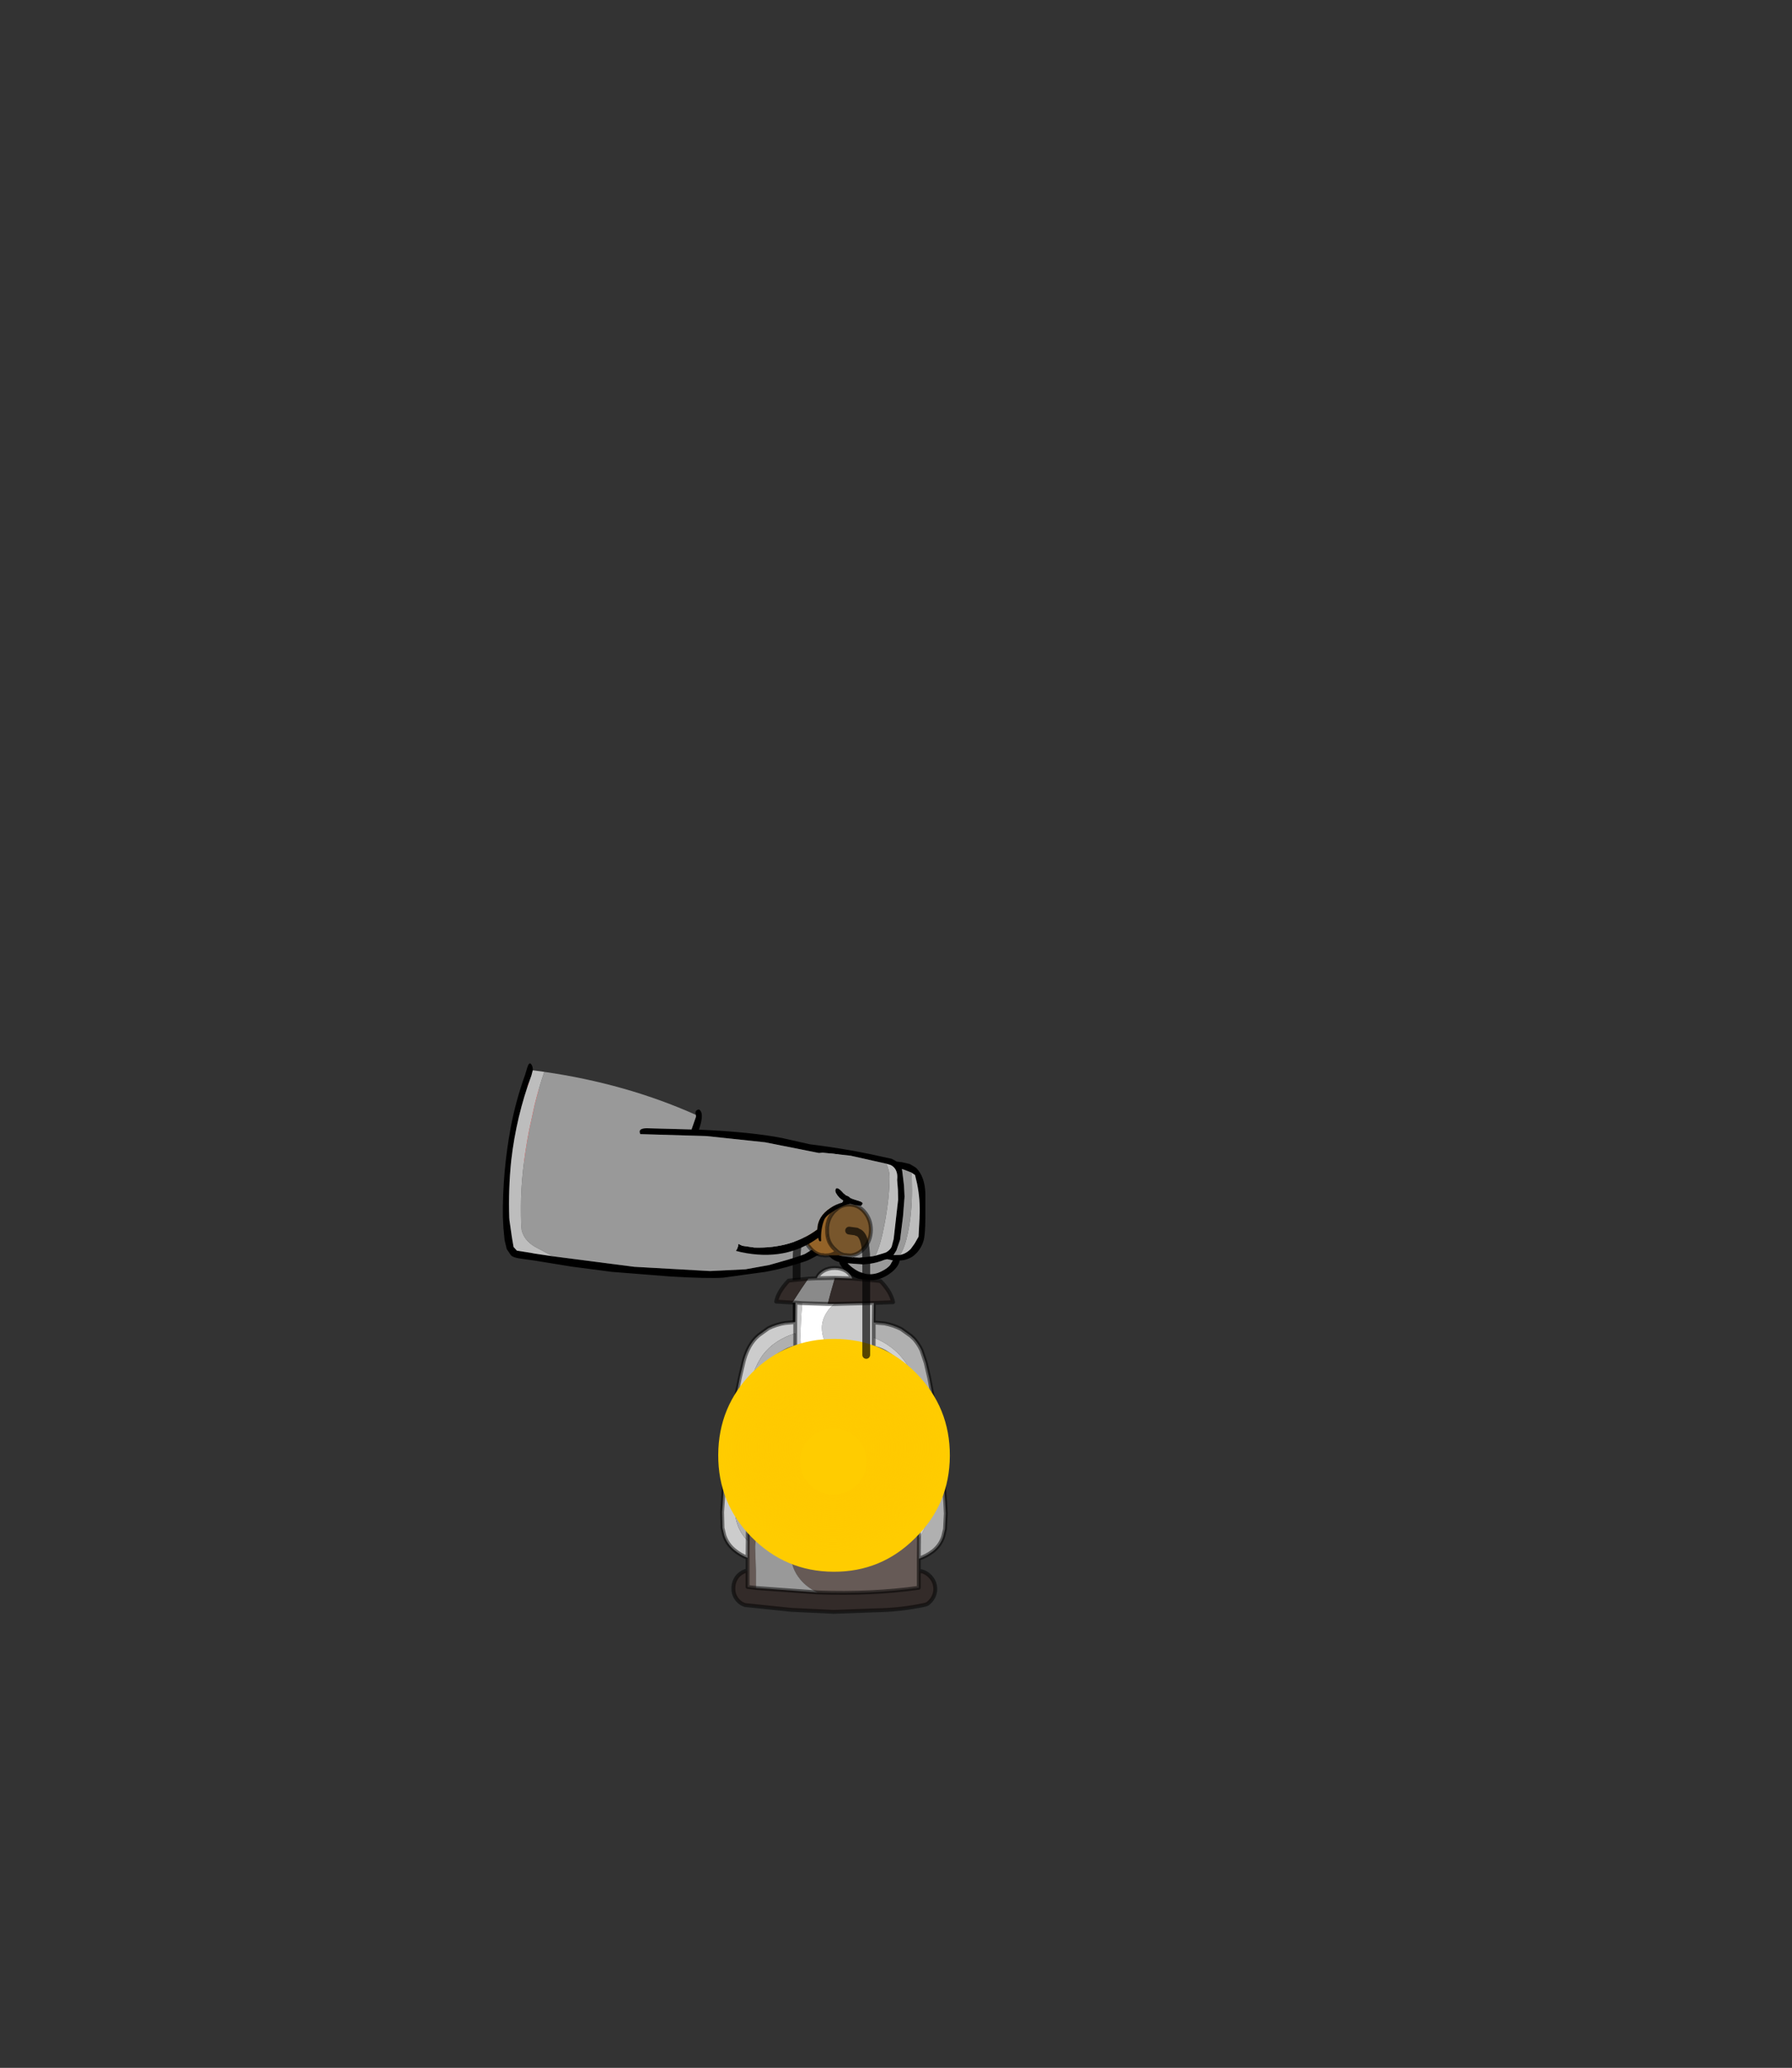 <?xml version="1.0" encoding="UTF-8" standalone="no"?>
<svg xmlns:xlink="http://www.w3.org/1999/xlink" height="531.5px" width="460.6px" xmlns="http://www.w3.org/2000/svg">
  <rect width="100%" height="100%" fill="#333333" stroke="none"/>
  <g transform="matrix(1.0, 0.0, 0.0, 1.0, 193.65, 334.05)">
    <use height="141.5" transform="matrix(1.0, 0.0, 0.0, 1.0, -64.4, -60.75)" width="114.35" xlink:href="#shape0"/>
    <use height="28.2" transform="matrix(2.111, 0.01, -0.01, 2.122, -8.9, 9.95)" width="28.2" xlink:href="#sprite0"/>
    <use height="70.65" transform="matrix(1.0, 0.0, 0.0, 1.0, -10.85, 2.6)" width="62.6" xlink:href="#shape2"/>
    <use height="28.2" transform="matrix(0.606, 0.003, -0.003, 0.6, 12.05, 33.1)" width="28.2" xlink:href="#sprite0"/>
    <use height="52.75" transform="matrix(1.0, 0.0, 0.0, 1.0, -11.15, -37.55)" width="42.35" xlink:href="#shape3"/>
  </g>
  <defs>
    <g id="shape0" transform="matrix(1.0, 0.0, 0.0, 1.0, 64.4, 60.75)">
      <path d="M-55.1 -51.7 L-56.1 -39.45 Q-56.1 -31.4 -55.6 -27.25 -55.4 -25.45 -53.75 -20.1 L-52.1 -15.0 Q-52.1 -13.75 -52.35 -13.95 L-52.7 -13.8 Q-53.1 -13.65 -53.85 -13.8 -57.35 -14.4 -58.55 -27.2 L-59.1 -40.1 -59.1 -40.45 -58.75 -46.2 -57.95 -55.65 Q-55.85 -56.45 -55.25 -54.45 -55.1 -53.85 -55.1 -51.7" fill="#ff0000" fill-rule="evenodd" stroke="none"/>
      <path d="M-14.8 -47.5 L-14.9 -48.05 Q-14.85 -48.75 -14.0 -48.9 -13.25 -48.4 -13.25 -47.25 L-13.25 -47.2 Q-13.25 -46.1 -13.75 -44.5 L-14.0 -43.7 Q-0.55 -43.1 7.35 -41.55 L14.45 -39.95 19.25 -39.3 Q26.2 -38.3 33.05 -36.75 L35.55 -36.2 36.3 -35.8 36.8 -35.5 37.95 -35.35 38.1 -35.35 40.05 -34.9 40.2 -34.85 41.25 -34.25 41.85 -33.85 Q44.05 -31.65 44.2 -27.3 L44.2 -21.0 Q44.15 -17.35 43.9 -15.9 43.55 -13.8 42.0 -12.05 L41.25 -11.35 Q39.7 -10.15 37.6 -10.05 L37.55 -9.9 Q37.3 -8.55 35.65 -7.15 L34.7 -6.45 Q31.7 -4.5 28.4 -5.05 25.85 -5.45 23.9 -7.15 L23.6 -7.4 Q22.05 -9.0 22.1 -9.65 19.45 -10.35 18.8 -12.55 L18.75 -12.7 16.85 -11.6 Q14.15 -10.1 13.45 -9.9 8.1 -8.1 4.35 -7.4 L3.1 -7.15 -7.8 -5.65 Q-11.85 -5.4 -21.25 -5.95 L-36.4 -7.15 -46.75 -8.5 -56.25 -10.05 -59.1 -10.45 Q-61.8 -10.75 -62.35 -11.45 L-63.4 -13.0 -63.95 -15.3 -64.25 -18.4 -64.4 -21.35 Q-64.5 -32.95 -62.35 -44.4 -61.05 -51.25 -58.65 -57.9 L-58.25 -59.25 Q-57.7 -61.25 -57.15 -60.55 -56.65 -59.95 -56.7 -58.95 L-56.75 -58.8 -57.05 -57.65 Q-60.95 -47.1 -62.25 -35.75 -63.0 -28.35 -62.75 -21.05 L-62.7 -20.4 -62.1 -16.2 -61.95 -15.3 -61.65 -13.55 -60.8 -12.6 -57.3 -12.05 -56.25 -11.85 -51.55 -11.15 -30.65 -8.45 -11.15 -7.35 -2.05 -7.8 4.05 -8.9 8.95 -10.3 Q12.05 -11.25 13.25 -11.75 L15.05 -12.85 17.3 -13.8 18.55 -14.6 18.65 -16.15 18.25 -16.05 15.35 -15.65 5.2 -16.25 4.55 -16.6 Q4.3 -16.8 4.35 -17.2 4.45 -17.75 5.1 -17.7 L5.45 -17.65 8.3 -17.25 Q13.55 -16.8 18.55 -18.05 L19.25 -18.35 20.45 -19.75 20.8 -20.05 22.4 -20.65 22.25 -21.05 22.3 -21.55 Q22.55 -22.95 23.6 -22.55 24.55 -22.25 24.25 -20.85 L24.25 -20.8 25.75 -20.65 25.8 -20.55 Q25.7 -20.15 24.35 -19.65 L22.25 -19.1 Q20.7 -18.4 20.4 -17.2 L20.25 -16.85 20.1 -14.65 20.1 -14.3 Q20.35 -11.6 22.75 -11.2 L25.5 -10.85 25.7 -10.9 27.2 -10.8 30.6 -11.15 31.35 -11.3 33.35 -11.9 34.1 -12.15 Q35.2 -12.8 35.55 -13.65 L36.05 -15.6 37.2 -25.7 37.15 -28.2 36.95 -30.75 Q37.15 -32.4 36.5 -33.5 36.1 -34.2 35.3 -34.6 L34.15 -34.95 25.0 -37.0 17.8 -37.8 16.85 -37.7 10.8 -38.9 3.0 -40.45 -12.1 -42.05 -29.05 -42.55 -29.15 -42.7 -29.25 -43.15 Q-29.25 -44.15 -27.0 -44.05 L-15.9 -43.75 -14.75 -47.05 -14.8 -47.5 M40.55 -32.7 L38.6 -33.45 38.1 -33.6 38.2 -33.45 38.35 -32.3 38.7 -29.35 38.85 -26.5 38.45 -21.4 37.7 -15.4 36.75 -12.65 36.0 -11.45 37.7 -11.5 Q39.25 -11.8 40.45 -13.05 L41.25 -14.15 41.55 -14.6 42.45 -16.2 42.7 -21.0 42.7 -21.25 Q42.95 -25.55 42.05 -29.9 L41.55 -32.0 41.5 -32.05 41.25 -32.25 40.55 -32.7 M28.8 -6.65 Q30.85 -6.3 32.65 -7.15 L33.15 -7.4 Q34.5 -8.1 35.15 -8.9 L35.65 -9.8 35.85 -10.1 35.6 -10.15 34.35 -10.4 33.7 -10.25 Q31.85 -9.5 29.8 -9.2 L28.25 -9.05 25.55 -9.25 24.2 -9.35 25.0 -8.6 Q26.15 -7.65 27.25 -7.15 L28.8 -6.65" fill="#000000" fill-rule="evenodd" stroke="none"/>
      <path d="M-53.75 -58.55 Q-32.65 -55.5 -14.8 -47.5 L-14.75 -47.05 -15.9 -43.75 -27.0 -44.05 Q-29.25 -44.15 -29.25 -43.15 L-29.15 -42.7 -29.05 -42.55 -12.1 -42.05 3.0 -40.45 10.8 -38.9 16.85 -37.7 17.8 -37.8 25.0 -37.0 34.15 -34.95 Q35.0 -33.15 35.0 -31.5 35.0 -26.3 33.7 -19.4 32.65 -13.85 31.35 -11.3 L30.6 -11.15 27.2 -10.8 25.7 -10.9 25.5 -10.85 22.75 -11.2 Q20.35 -11.6 20.1 -14.3 L20.1 -14.65 20.25 -16.85 20.4 -17.2 Q20.7 -18.4 22.25 -19.1 L24.35 -19.65 Q25.7 -20.15 25.8 -20.55 L25.75 -20.65 24.25 -20.8 24.25 -20.85 Q24.55 -22.25 23.6 -22.55 22.55 -22.95 22.3 -21.55 L22.25 -21.05 22.4 -20.65 20.8 -20.05 20.45 -19.75 19.25 -18.35 18.55 -18.05 Q13.55 -16.8 8.3 -17.25 L5.45 -17.65 5.1 -17.7 Q4.45 -17.75 4.35 -17.2 4.3 -16.8 4.55 -16.6 L5.2 -16.25 15.35 -15.65 18.25 -16.05 18.65 -16.15 18.55 -14.6 17.3 -13.8 15.05 -12.85 13.25 -11.75 Q12.05 -11.25 8.95 -10.3 L4.05 -8.9 -2.05 -7.8 -11.15 -7.35 -30.65 -8.45 -51.55 -11.15 -56.25 -13.65 Q-58.95 -15.3 -59.55 -17.85 -59.75 -18.8 -59.75 -23.9 -59.75 -32.65 -57.65 -43.55 L-56.25 -50.0 Q-55.1 -54.65 -53.75 -58.55 M37.7 -11.5 L36.0 -11.45 36.75 -12.65 37.7 -15.4 38.45 -21.4 38.85 -26.5 38.7 -29.35 38.35 -32.3 38.2 -33.45 38.1 -33.6 38.6 -33.45 40.55 -32.7 40.7 -31.85 40.75 -28.0 Q40.75 -22.15 39.7 -17.15 38.9 -13.3 37.7 -11.5 M28.8 -6.65 L27.25 -7.15 Q26.15 -7.65 25.0 -8.6 L24.2 -9.35 25.55 -9.25 28.25 -9.05 29.8 -9.2 Q31.85 -9.5 33.7 -10.25 L34.35 -10.4 35.6 -10.15 35.85 -10.1 35.65 -9.8 35.15 -8.9 Q34.5 -8.1 33.15 -7.4 L32.65 -7.15 Q30.85 -6.3 28.8 -6.65" fill="#999999" fill-rule="evenodd" stroke="none"/>
      <path d="M-56.7 -58.95 L-56.25 -58.9 -53.75 -58.55 Q-55.1 -54.65 -56.25 -50.0 L-57.65 -43.55 Q-59.75 -32.65 -59.75 -23.9 -59.75 -18.8 -59.55 -17.85 -58.95 -15.3 -56.25 -13.65 L-51.55 -11.15 -56.25 -11.85 -57.3 -12.05 -60.8 -12.6 -61.65 -13.55 -61.95 -15.3 -62.1 -16.2 -62.7 -20.4 -62.75 -21.05 Q-63.0 -28.35 -62.25 -35.75 -60.95 -47.1 -57.05 -57.65 L-56.75 -58.8 -56.7 -58.95 M34.15 -34.95 L35.3 -34.6 Q36.1 -34.2 36.5 -33.5 37.15 -32.4 36.95 -30.75 L37.15 -28.2 37.2 -25.7 36.05 -15.6 35.55 -13.65 Q35.2 -12.8 34.1 -12.15 L33.35 -11.9 31.35 -11.3 Q32.65 -13.85 33.7 -19.4 35.0 -26.3 35.0 -31.5 35.0 -33.15 34.15 -34.95 M37.7 -11.5 Q38.9 -13.3 39.7 -17.15 40.75 -22.15 40.75 -28.0 L40.7 -31.85 40.55 -32.7 41.25 -32.25 41.5 -32.05 41.55 -32.0 42.05 -29.9 Q42.95 -25.55 42.7 -21.25 L42.7 -21.0 42.45 -16.2 41.55 -14.6 41.25 -14.15 40.45 -13.05 Q39.25 -11.8 37.7 -11.5" fill="#bdbdbd" fill-rule="evenodd" stroke="none"/>
      <path d="M5.8 50.65 Q6.85 50.0 8.3 49.4 L8.6 49.3 Q13.7 47.45 20.8 47.45 28.1 47.5 33.15 49.5 L35.55 50.7 34.95 51.3 Q26.35 54.4 17.75 53.7 12.7 53.3 7.65 51.6 L6.2 51.1 5.8 50.65" fill="#c9c9c9" fill-opacity="0.502" fill-rule="evenodd" stroke="none"/>
      <path d="M5.8 50.65 Q6.85 50.0 8.3 49.4 L8.6 49.3 Q13.7 47.45 20.8 47.45 28.1 47.5 33.15 49.5 L35.55 50.7" fill="none" stroke="#000000" stroke-linecap="round" stroke-linejoin="round" stroke-opacity="0.2" stroke-width="1.0"/>
      <path d="M11.1 14.2 L11.1 -10.1 Q11.1 -13.7 11.8 -15.55 12.4 -17.15 13.45 -17.35 L13.6 -17.5 15.5 -17.75" fill="none" stroke="#000000" stroke-linecap="round" stroke-linejoin="round" stroke-opacity="0.663" stroke-width="2.0"/>
      <path d="M10.0 0.75 L12.15 -2.55 14.1 -5.4 16.3 -5.5 20.95 -5.6 19.85 -1.75 19.1 1.1 12.55 0.9 10.8 0.75 10.0 0.75 M20.95 13.85 L20.5 14.55 Q19.25 16.45 18.75 17.85 18.25 19.3 18.25 21.9 L18.25 22.3 8.1 22.25 8.05 20.6 Q8.05 17.55 9.4 15.65 10.15 14.65 11.45 13.8 L12.65 13.8 20.95 13.85 M17.8 53.7 Q18.25 54.9 18.2 56.55 18.2 58.65 17.35 61.0 14.1 60.8 11.35 60.05 L8.3 59.05 7.85 58.9 7.75 58.65 7.2 56.7 7.0 55.15 Q7.05 53.5 7.7 51.6 12.7 53.3 17.8 53.7" fill="#8a8a8a" fill-rule="evenodd" stroke="none"/>
      <path d="M14.1 -5.4 L12.15 -2.55 10.0 0.75 5.85 0.5 Q6.3 -2.0 9.05 -4.9 L14.1 -5.4 M19.1 1.1 L19.85 -1.75 20.95 -5.6 25.4 -5.45 32.65 -4.8 Q35.4 -1.95 35.9 0.65 L30.95 0.85 20.85 1.1 19.1 1.1 M42.8 69.75 L43.2 69.8 Q44.45 70.1 45.4 71.1 46.75 72.5 46.75 74.4 46.7 76.3 45.35 77.65 L44.8 78.15 44.2 78.4 Q38.0 79.75 31.4 79.85 L20.65 80.25 10.3 79.75 10.0 79.75 -2.1 78.5 Q-3.15 78.2 -3.9 77.4 -5.2 76.05 -5.15 74.15 -5.15 72.25 -3.85 70.85 -2.8 69.85 -1.5 69.6 L-1.5 73.85 0.65 74.1 16.45 75.25 Q30.6 75.75 42.5 74.05 L42.5 69.75 42.8 69.75 M34.85 14.1 L34.95 14.15 36.35 15.2 36.85 15.65 Q37.35 16.4 37.35 17.4 L37.35 19.0 Q37.35 20.4 36.35 21.4 35.5 22.25 34.45 22.35 L33.95 22.35 18.25 22.3 18.25 21.9 Q18.25 19.3 18.75 17.85 19.25 16.45 20.5 14.55 L20.95 13.85 21.05 13.85 30.85 13.9 33.95 13.9 34.85 14.1 M35.6 50.7 Q38.35 52.3 38.35 54.35 38.3 55.75 37.05 56.9 L34.9 58.45 33.15 59.15 Q28.0 61.15 20.75 61.1 L17.35 61.0 Q18.2 58.65 18.2 56.55 18.25 54.9 17.8 53.7 26.4 54.4 35.0 51.3 L35.6 50.7 M4.45 15.9 L5.4 15.05 6.8 14.0 7.0 13.9 7.55 13.8 10.7 13.8 11.45 13.8 Q10.15 14.65 9.4 15.65 8.05 17.55 8.05 20.6 L8.1 22.25 7.55 22.25 7.15 22.25 Q6.05 22.1 5.15 21.25 4.2 20.25 4.2 18.85 L4.2 17.25 Q4.2 16.45 4.45 15.9 M5.85 50.65 L6.2 51.1 7.7 51.6 Q7.05 53.5 7.0 55.15 L7.2 56.7 7.75 58.65 7.85 58.9 6.55 58.3 4.7 57.1 4.4 56.75 Q3.15 55.55 3.2 54.15 3.2 52.15 5.85 50.65" fill="#332b29" fill-rule="evenodd" stroke="none"/>
      <path d="M10.8 0.75 L12.55 0.9 Q11.65 11.4 12.65 13.8 L11.45 13.8 10.7 13.8 10.75 12.3 10.75 8.65 Q5.3 10.35 2.35 14.3 -0.4 18.15 -1.7 25.4 L-3.75 38.85 Q-4.85 46.7 -4.85 52.4 -4.9 56.25 -3.65 58.9 -2.85 60.6 -1.45 62.0 L-1.5 66.35 Q-3.35 65.65 -4.85 64.4 -6.75 62.85 -7.5 60.55 L-7.95 58.65 -8.05 54.65 -7.85 51.7 -7.7 49.2 -7.4 46.65 -6.9 41.65 -6.4 37.0 -5.7 32.4 -5.0 28.0 -4.25 23.85 -3.45 19.9 -2.55 16.05 Q-2.15 14.35 -1.4 12.8 -0.65 11.2 0.55 9.9 L1.35 9.15 3.85 7.35 Q5.9 6.35 8.1 6.0 L10.75 5.75 10.8 0.75 M20.95 -5.6 L16.3 -5.5 Q16.6 -6.4 17.55 -7.1 L18.0 -7.4 Q19.25 -8.15 20.9 -8.15 22.55 -8.15 23.8 -7.4 L24.2 -7.1 Q25.1 -6.35 25.4 -5.45 L20.95 -5.6 M30.95 0.85 L30.9 5.85 30.9 9.75 30.9 12.4 30.85 13.9 21.05 13.85 19.5 12.45 Q17.6 10.2 17.6 7.25 17.6 5.25 18.8 3.35 19.65 1.95 20.85 1.1 L30.95 0.85 M10.75 5.75 L10.75 8.65 10.75 5.75" fill="#cccccc" fill-rule="evenodd" stroke="none"/>
      <path d="M30.9 5.85 L33.7 6.1 Q35.9 6.5 38.0 7.55 L40.45 9.3 41.3 10.1 Q42.45 11.4 43.2 13.0 L44.3 16.25 45.2 20.15 45.95 24.1 46.65 28.25 47.3 32.65 47.95 37.25 48.35 41.3 48.45 41.95 48.85 46.95 49.1 49.5 49.15 50.05 49.3 52.0 49.45 54.95 49.25 58.95 48.8 60.85 Q48.05 63.15 46.15 64.65 44.5 65.9 42.5 66.6 L42.55 61.4 42.95 60.8 44.25 58.25 Q45.6 55.85 45.65 51.75 L44.6 39.35 Q43.5 28.35 43.0 26.1 41.65 19.3 38.5 15.3 35.65 11.65 30.9 9.75 L30.9 5.85 M10.75 8.65 L10.75 12.3 Q9.6 12.45 8.1 13.25 L7.7 13.5 7.0 13.9 6.8 14.0 5.4 15.05 4.45 15.9 4.3 16.0 4.1 16.35 Q2.7 18.35 2.0 20.8 L0.6 26.2 -0.95 33.3 -2.9 50.5 -2.95 51.75 Q-3.0 54.05 -2.15 56.15 L-1.0 58.1 Q-1.45 58.9 -1.45 60.15 L-1.45 62.0 Q-2.85 60.6 -3.65 58.9 -4.9 56.25 -4.85 52.4 -4.85 46.7 -3.75 38.85 L-1.7 25.4 Q-0.4 18.15 2.35 14.3 5.3 10.35 10.75 8.65" fill="#b0b0b0" fill-rule="evenodd" stroke="none"/>
      <path d="M30.9 9.75 Q35.65 11.65 38.5 15.3 41.65 19.3 43.0 26.1 43.5 28.35 44.6 39.35 L45.65 51.75 Q45.6 55.85 44.25 58.25 L42.95 60.8 42.55 61.4 42.55 60.35 42.25 58.5 43.45 56.35 Q44.4 54.25 44.35 51.95 L44.3 50.7 42.55 33.5 41.05 26.4 39.7 21.0 Q39.05 18.55 37.65 16.5 L37.4 16.15 36.85 15.65 36.35 15.2 34.95 14.15 34.85 14.1 34.1 13.6 33.7 13.35 Q32.1 12.5 30.9 12.4 L30.9 9.75" fill="#d1d1d1" fill-rule="evenodd" stroke="none"/>
      <path d="M12.55 0.9 L19.1 1.1 20.85 1.1 Q19.65 1.95 18.8 3.35 17.6 5.25 17.6 7.25 17.6 10.2 19.5 12.45 L21.05 13.85 20.95 13.85 12.65 13.8 Q11.65 11.4 12.55 0.9" fill="#ffffff" fill-rule="evenodd" stroke="none"/>
      <path d="M18.25 22.3 L33.95 22.35 34.45 22.35 35.0 22.95 Q40.8 28.8 40.75 37.2 40.7 45.0 35.6 50.7 L35.0 51.3 Q26.4 54.4 17.8 53.7 12.7 53.3 7.7 51.6 L6.2 51.1 5.85 50.65 Q0.5 44.9 0.55 37.0 0.6 28.6 6.55 22.8 L7.15 22.25 7.55 22.25 8.1 22.25 18.25 22.3" fill="#ffffff" fill-opacity="0.502" fill-rule="evenodd" stroke="none"/>
      <path d="M42.5 66.6 L42.5 69.7 42.5 69.75 42.5 74.05 Q30.6 75.75 16.45 75.25 13.7 73.95 12.0 71.85 9.65 69.0 9.65 65.35 9.7 62.95 10.55 61.25 L11.35 60.05 Q14.1 60.8 17.35 61.0 L20.75 61.1 Q28.0 61.15 33.15 59.15 L34.9 58.45 37.05 56.9 39.2 56.9 Q41.45 56.9 42.25 58.5 L42.55 60.35 42.55 61.4 42.5 66.6 M-1.5 69.6 L-1.5 66.35 -1.45 62.0 -1.45 60.15 Q-1.45 58.9 -1.0 58.1 -0.25 56.7 1.95 56.7 L4.4 56.75 4.7 57.1 Q0.65 58.25 0.45 63.5 L0.45 63.65 0.65 69.75 0.65 74.1 -1.5 73.85 -1.5 69.6" fill="#665a56" fill-rule="evenodd" stroke="none"/>
      <path d="M11.35 60.05 L10.55 61.25 Q9.7 62.95 9.65 65.35 9.65 69.0 12.0 71.85 13.7 73.95 16.45 75.25 L0.65 74.1 0.65 69.75 0.45 63.65 0.45 63.5 Q0.65 58.25 4.7 57.1 L6.55 58.3 7.85 58.9 8.3 59.05 11.35 60.05" fill="#999999" fill-rule="evenodd" stroke="none"/>
      <path d="M10.0 0.75 L10.8 0.75 12.55 0.9 19.1 1.1 20.85 1.1 30.95 0.85 30.9 5.85 33.7 6.1 Q35.9 6.5 38.0 7.55 L40.45 9.3 41.3 10.1 Q42.45 11.4 43.2 13.0 L44.3 16.25 45.2 20.15 45.95 24.1 46.65 28.25 47.3 32.65 47.95 37.25 48.35 41.3 48.45 41.95 48.85 46.95 49.1 49.5 49.15 50.05 49.3 52.0 49.45 54.95 49.25 58.95 48.8 60.85 Q48.05 63.15 46.15 64.65 44.5 65.9 42.5 66.6 L42.5 69.7 42.8 69.75 43.2 69.8 Q44.45 70.1 45.4 71.1 46.75 72.5 46.75 74.4 46.7 76.3 45.35 77.65 L44.8 78.15 44.2 78.4 Q38.0 79.75 31.4 79.85 L20.65 80.25 10.3 79.75 10.0 79.75 -2.1 78.5 Q-3.15 78.2 -3.9 77.4 -5.2 76.05 -5.15 74.15 -5.15 72.25 -3.85 70.85 -2.8 69.85 -1.5 69.6 L-1.5 66.35 Q-3.35 65.65 -4.85 64.4 -6.75 62.85 -7.5 60.55 L-7.95 58.65 -8.05 54.65 -7.85 51.7 -7.7 49.2 -7.4 46.65 -6.9 41.65 -6.4 37.0 -5.7 32.4 -5.0 28.0 -4.25 23.85 -3.45 19.9 -2.55 16.05 Q-2.15 14.35 -1.4 12.8 -0.65 11.2 0.55 9.9 L1.35 9.15 3.85 7.35 Q5.9 6.35 8.1 6.0 L10.75 5.75 10.8 0.75 M20.95 -5.6 L16.3 -5.5 14.1 -5.4 9.05 -4.9 Q6.3 -2.0 5.85 0.5 L10.0 0.75 M16.3 -5.5 Q16.6 -6.4 17.55 -7.1 L18.0 -7.4 Q19.25 -8.15 20.9 -8.15 22.55 -8.15 23.8 -7.4 L24.2 -7.1 Q25.1 -6.35 25.4 -5.45 L32.65 -4.8 Q35.4 -1.95 35.9 0.65 L30.95 0.85 M20.95 -5.6 L25.4 -5.45 M30.9 9.75 L30.9 12.4 Q32.1 12.5 33.7 13.35 L34.1 13.6 34.85 14.1 34.95 14.15 36.35 15.2 36.85 15.65 37.4 16.15 37.65 16.5 Q39.05 18.55 39.7 21.0 L41.05 26.4 42.55 33.5 44.3 50.7 44.35 51.95 Q44.4 54.25 43.45 56.35 L42.25 58.5 42.55 60.35 42.55 61.4 42.5 66.6 M30.9 5.85 L30.9 9.75 M20.95 13.85 L21.05 13.85 30.85 13.9 33.95 13.9 34.85 14.1 M18.25 22.3 L33.95 22.35 34.45 22.35 Q35.5 22.25 36.35 21.4 37.35 20.4 37.35 19.0 L37.35 17.4 Q37.35 16.4 36.85 15.65 M30.9 12.4 L30.85 13.9 M34.45 22.35 L35.0 22.95 Q40.8 28.8 40.75 37.2 40.7 45.0 35.6 50.7 38.35 52.3 38.35 54.35 38.3 55.75 37.05 56.9 L39.2 56.9 Q41.45 56.9 42.25 58.5 M10.75 8.65 L10.75 5.75 M10.75 12.3 L10.75 8.65 M-1.45 62.0 L-1.45 60.15 Q-1.45 58.9 -1.0 58.1 L-2.15 56.15 Q-3.0 54.05 -2.95 51.75 L-2.9 50.5 -0.95 33.3 0.6 26.2 2.0 20.8 Q2.7 18.35 4.1 16.35 L4.3 16.0 4.45 15.9 5.4 15.05 6.8 14.0 7.0 13.9 7.7 13.5 8.1 13.25 Q9.6 12.45 10.75 12.3 L10.7 13.8 11.45 13.8 12.65 13.8 20.95 13.85 M10.7 13.8 L7.55 13.8 7.0 13.9 M4.45 15.9 Q4.2 16.45 4.2 17.25 L4.2 18.85 Q4.2 20.25 5.15 21.25 6.05 22.1 7.15 22.25 L7.55 22.25 8.1 22.25 18.25 22.3 M5.85 50.65 Q0.5 44.9 0.55 37.0 0.6 28.6 6.55 22.8 L7.15 22.25 M35.6 50.7 L35.0 51.3 Q26.4 54.4 17.8 53.7 12.7 53.3 7.7 51.6 L6.2 51.1 5.85 50.65 Q3.2 52.15 3.2 54.15 3.15 55.55 4.4 56.75 L4.7 57.1 6.55 58.3 7.85 58.9 8.3 59.05 11.35 60.05 Q14.1 60.8 17.35 61.0 L20.75 61.1 Q28.0 61.15 33.15 59.15 L34.9 58.45 37.05 56.9 M16.45 75.25 Q30.6 75.75 42.5 74.05 L42.5 69.75 42.5 69.7 M4.4 56.75 L1.95 56.7 Q-0.25 56.7 -1.0 58.1 M16.45 75.25 L0.65 74.1 -1.5 73.85 -1.5 69.6 M42.5 69.75 L42.8 69.75 M-1.5 66.35 L-1.45 62.0" fill="none" stroke="#000000" stroke-linecap="round" stroke-linejoin="round" stroke-opacity="0.502" stroke-width="1.0"/>
    </g>
    <g id="sprite0" transform="matrix(1.0, 0.0, 0.0, 1.0, 0.0, 0.0)">
      <use height="28.2" transform="matrix(1.0, 0.0, 0.0, 1.0, 0.0, 0.0)" width="28.2" xlink:href="#shape1"/>
    </g>
    <g id="shape1" transform="matrix(1.0, 0.0, 0.0, 1.0, 0.0, 0.0)">
      <path d="M4.1 24.05 Q0.0 19.95 0.0 14.1 0.0 8.25 4.1 4.1 8.25 0.0 14.1 0.0 19.95 0.0 24.05 4.1 28.2 8.25 28.2 14.1 28.2 19.95 24.05 24.05 19.95 28.2 14.1 28.2 8.25 28.2 4.1 24.05" fill="#ffcc00" fill-rule="evenodd" stroke="none"/>
    </g>
    <g id="shape2" transform="matrix(1.0, 0.0, 0.0, 1.0, 10.85, -2.6)">
      <path d="M49.15 23.5 Q51.8 30.2 51.75 38.1 51.7 52.7 42.35 62.85 33.2 73.3 20.3 73.25 7.4 73.2 -1.85 62.65 -4.55 59.65 -6.35 56.25 -10.9 48.1 -10.85 37.8 -10.75 23.2 -1.6 12.7 7.75 2.55 20.65 2.6 33.55 2.65 42.6 12.9 46.85 17.8 49.15 23.5" fill="url(#gradient0)" fill-rule="evenodd" stroke="none"/>
    </g>
    <radialGradient cx="0" cy="0" gradientTransform="matrix(0.036, 2.0E-4, -2.0E-4, 0.034, 20.45, 37.95)" gradientUnits="userSpaceOnUse" id="gradient0" r="819.2" spreadMethod="pad">
      <stop offset="0.0" stop-color="#ffcc00"/>
      <stop offset="1.0" stop-color="#ffc300" stop-opacity="0.0"/>
    </radialGradient>
    <g id="shape3" transform="matrix(1.0, 0.0, 0.0, 1.0, 11.15, 37.55)">
      <path d="M19.3 -11.4 L18.35 -11.35 17.85 -11.45 17.45 -11.45 Q15.75 -11.8 14.55 -13.3 13.85 -14.05 13.45 -14.95 12.9 -16.25 12.95 -17.9 L12.95 -18.6 Q13.1 -20.35 14.0 -21.75 L14.6 -22.55 Q16.0 -24.2 18.05 -24.4 L18.6 -24.45 18.7 -24.45 Q20.3 -24.4 21.6 -23.45 20.3 -24.4 18.7 -24.45 L24.5 -24.45 Q22.85 -24.4 21.6 -23.45 L20.6 -22.55 20.0 -21.75 Q19.1 -20.35 18.95 -18.6 L18.95 -17.9 Q18.9 -16.25 19.45 -14.95 19.85 -14.05 20.55 -13.3 L21.55 -12.35 Q20.5 -11.55 19.3 -11.4 20.5 -11.55 21.55 -12.35 22.4 -11.65 23.45 -11.45 L23.85 -11.45 23.85 -11.4 19.3 -11.4" fill="#946328" fill-rule="evenodd" stroke="none"/>
      <path d="M21.55 -12.35 L20.55 -13.3 Q19.85 -14.05 19.45 -14.95 18.9 -16.25 18.95 -17.9 L18.95 -18.6 Q19.1 -20.35 20.0 -21.75 L20.6 -22.55 21.6 -23.45 Q22.85 -24.4 24.5 -24.45 L24.6 -24.45 Q26.95 -24.45 28.55 -22.55 30.2 -20.6 30.2 -17.9 30.15 -15.15 28.5 -13.3 27.05 -11.55 25.0 -11.35 L24.55 -11.35 24.35 -11.35 23.85 -11.4 24.05 -11.4 24.35 -11.35 24.05 -11.4 23.85 -11.4 23.85 -11.45 23.45 -11.45 Q22.4 -11.65 21.55 -12.35 M25.0 -11.35 L24.05 -11.4 23.85 -11.45 24.05 -11.4 25.0 -11.35" fill="#78562c" fill-rule="evenodd" stroke="none"/>
      <path d="M18.7 -24.45 L18.6 -24.45 18.05 -24.4 Q16.0 -24.2 14.6 -22.55 L14.0 -21.75 Q13.1 -20.35 12.95 -18.6 L12.95 -17.9 Q12.9 -16.25 13.45 -14.95 13.85 -14.05 14.55 -13.3 15.75 -11.8 17.45 -11.45 L17.85 -11.45 18.35 -11.35 19.3 -11.4 Q20.5 -11.55 21.55 -12.35 L20.55 -13.3 Q19.85 -14.05 19.45 -14.95 18.9 -16.25 18.95 -17.9 L18.95 -18.6 Q19.1 -20.35 20.0 -21.75 L20.6 -22.55 21.6 -23.45 Q20.3 -24.4 18.7 -24.45 L24.5 -24.45 24.6 -24.45 Q26.95 -24.45 28.55 -22.55 30.2 -20.6 30.2 -17.9 30.15 -15.15 28.5 -13.3 27.05 -11.55 25.0 -11.35 L24.55 -11.35 24.35 -11.35 24.05 -11.4 23.85 -11.4 19.3 -11.4 18.55 -11.35 18.35 -11.35 M21.6 -23.45 Q22.85 -24.4 24.5 -24.45 M23.85 -11.45 L23.45 -11.45 Q22.4 -11.65 21.55 -12.35 M23.85 -11.45 L24.05 -11.4 25.0 -11.35" fill="none" stroke="#000000" stroke-linecap="round" stroke-linejoin="round" stroke-opacity="0.502" stroke-width="1.0"/>
      <path d="M29.0 14.2 L29.0 -10.1 Q29.0 -13.7 28.3 -15.55 27.7 -17.15 26.65 -17.35 L26.5 -17.5 24.6 -17.75" fill="none" stroke="#000000" stroke-linecap="round" stroke-linejoin="round" stroke-opacity="0.663" stroke-width="2.0"/>
      <path d="M-4.3 -12.8 L-3.95 -13.7 -3.9 -14.35 -2.85 -13.85 0.25 -13.4 Q9.75 -13.1 16.4 -18.05 16.5 -21.45 19.8 -23.6 21.25 -24.55 22.8 -24.95 L23.1 -25.45 Q22.55 -25.8 22.1 -26.2 20.95 -27.45 21.05 -28.15 21.3 -29.5 23.15 -27.35 L23.95 -26.7 24.05 -26.75 24.75 -26.35 24.8 -26.2 Q25.5 -25.85 26.4 -25.6 L27.05 -25.4 27.2 -25.35 Q28.15 -25.0 28.05 -24.65 L27.7 -24.15 26.2 -24.3 24.9 -24.65 Q23.2 -24.35 21.15 -23.1 18.65 -21.65 18.2 -20.55 17.25 -18.1 17.4 -15.15 17.45 -15.0 17.1 -15.0 16.85 -15.0 16.65 -15.9 8.35 -9.8 -3.1 -12.2 L-4.5 -12.55 -4.3 -12.8" fill="#000000" fill-rule="evenodd" stroke="none"/>
      <path d="M27.2 -25.35 L27.05 -25.4 26.4 -25.6 Q25.5 -25.85 24.8 -26.2 L24.75 -26.35 24.05 -26.75 23.95 -26.7 23.15 -27.35 Q21.3 -29.5 21.05 -28.15 20.95 -27.45 22.1 -26.2 22.55 -25.8 23.1 -25.45 L22.8 -24.95 Q21.25 -24.55 19.8 -23.6 16.5 -21.45 16.4 -18.05 9.75 -13.1 0.25 -13.4 L-2.85 -13.85 -3.9 -14.35 -3.95 -13.7 -4.3 -12.8 -7.85 -21.65 Q-10.4 -28.3 -11.15 -31.1 -8.1 -33.4 5.3 -35.85 18.4 -38.25 22.05 -37.25 25.7 -36.3 29.7 -29.8 33.65 -23.4 27.2 -25.35" fill="#999999" fill-rule="evenodd" stroke="none"/>
    </g>
  </defs>
</svg>
